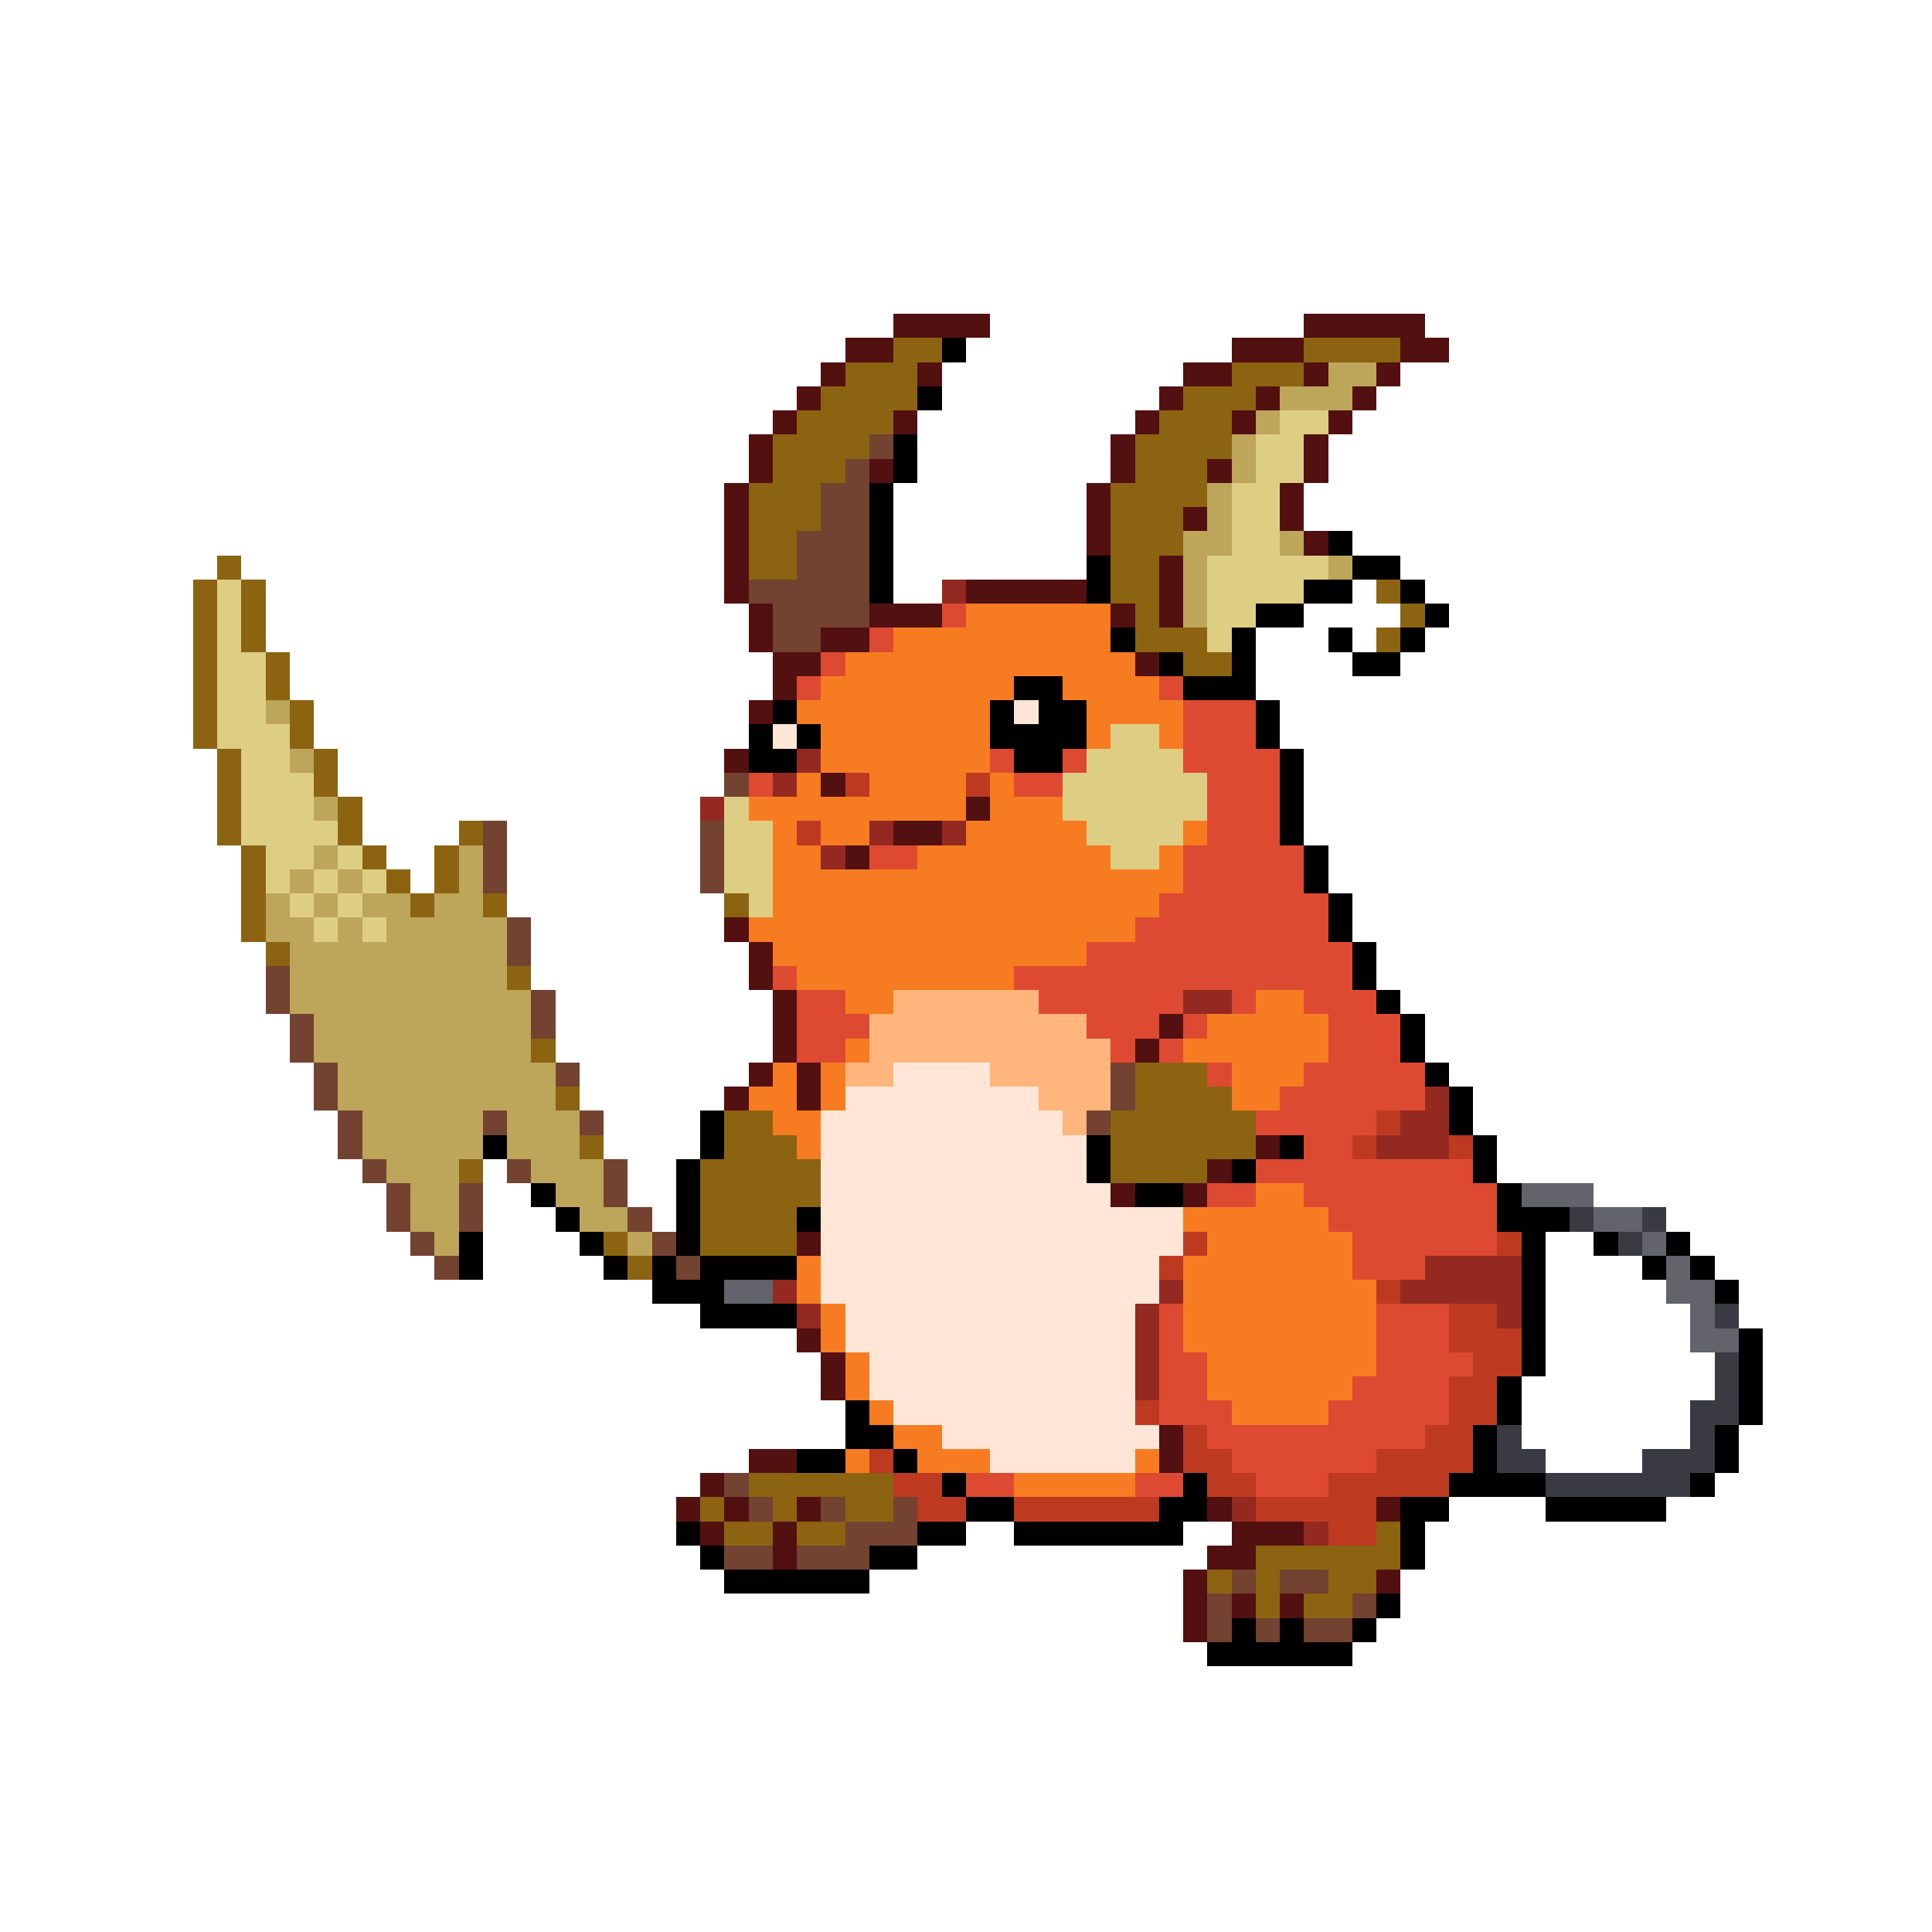 <svg xmlns="http://www.w3.org/2000/svg" viewBox="0 -0.5 80 80" shape-rendering="crispEdges">
<path stroke="#521010" d="M37 13h4M54 13h5M35 14h2M51 14h3M58 14h2M34 15h1M38 15h1M49 15h2M54 15h1M57 15h1M33 16h1M48 16h1M52 16h1M56 16h1M32 17h1M37 17h1M47 17h1M51 17h1M55 17h1M31 18h1M46 18h1M54 18h1M31 19h1M36 19h1M46 19h1M50 19h1M54 19h1M30 20h1M45 20h1M53 20h1M30 21h1M45 21h1M49 21h1M53 21h1M30 22h1M45 22h1M54 22h1M30 23h1M48 23h1M30 24h1M40 24h5M48 24h1M31 25h1M36 25h3M46 25h1M48 25h1M31 26h1M34 26h2M32 27h2M47 27h1M32 28h1M31 29h1M30 31h1M34 32h1M40 33h1M37 34h2M35 35h1M30 38h1M31 39h1M31 40h1M32 41h1M32 42h1M48 42h1M32 43h1M47 43h1M31 44h1M33 44h1M30 45h1M33 45h1M52 47h1M50 48h1M46 49h1M49 49h1M33 51h1M33 55h1M34 56h1M34 57h1M48 59h1M31 60h2M48 60h1M29 61h1M28 62h1M30 62h1M33 62h1M50 62h1M57 62h1M29 63h1M32 63h1M51 63h3M32 64h1M50 64h2M49 65h1M57 65h1M49 66h1M51 66h1M53 66h1M49 67h1" />
<path stroke="#8c6310" d="M37 14h2M54 14h4M35 15h3M51 15h3M34 16h4M49 16h3M33 17h4M48 17h3M32 18h4M47 18h4M32 19h3M47 19h3M31 20h3M46 20h4M31 21h3M46 21h3M31 22h2M46 22h3M9 23h1M31 23h2M46 23h2M8 24h1M10 24h1M46 24h2M57 24h1M8 25h1M10 25h1M47 25h1M58 25h1M8 26h1M10 26h1M47 26h3M57 26h1M8 27h1M11 27h1M49 27h2M8 28h1M11 28h1M8 29h1M12 29h1M8 30h1M12 30h1M9 31h1M13 31h1M9 32h1M13 32h1M9 33h1M14 33h1M9 34h1M14 34h1M19 34h1M10 35h1M15 35h1M18 35h1M10 36h1M16 36h1M18 36h1M10 37h1M17 37h1M20 37h1M30 37h1M10 38h1M11 39h1M21 40h1M22 43h1M47 44h3M23 45h1M47 45h4M30 46h2M46 46h6M24 47h1M30 47h3M46 47h6M19 48h1M29 48h5M46 48h4M29 49h5M29 50h4M25 51h1M29 51h4M26 52h1M31 61h6M29 62h1M32 62h1M35 62h2M30 63h2M33 63h2M57 63h1M52 64h6M50 65h1M52 65h1M55 65h2M52 66h1M54 66h2" />
<path stroke="#000000" d="M39 14h1M38 16h1M37 18h1M37 19h1M36 20h1M36 21h1M36 22h1M55 22h1M36 23h1M45 23h1M56 23h2M36 24h1M45 24h1M54 24h2M58 24h1M52 25h2M59 25h1M46 26h1M51 26h1M55 26h1M58 26h1M48 27h1M51 27h1M56 27h2M42 28h2M49 28h3M32 29h1M41 29h1M43 29h2M52 29h1M31 30h1M33 30h1M41 30h4M52 30h1M31 31h2M42 31h2M53 31h1M53 32h1M53 33h1M53 34h1M54 35h1M54 36h1M55 37h1M55 38h1M56 39h1M56 40h1M57 41h1M58 42h1M58 43h1M59 44h1M60 45h1M29 46h1M60 46h1M20 47h1M29 47h1M45 47h1M53 47h1M61 47h1M28 48h1M45 48h1M51 48h1M61 48h1M22 49h1M28 49h1M47 49h2M62 49h1M23 50h1M28 50h1M33 50h1M62 50h3M19 51h1M24 51h1M28 51h1M63 51h1M66 51h1M69 51h1M19 52h1M25 52h1M27 52h1M29 52h4M63 52h1M68 52h1M70 52h1M27 53h3M63 53h1M71 53h1M29 54h4M63 54h1M63 55h1M72 55h1M63 56h1M72 56h1M62 57h1M72 57h1M35 58h1M62 58h1M72 58h1M35 59h2M61 59h1M71 59h1M33 60h2M37 60h1M61 60h1M71 60h1M39 61h1M49 61h1M60 61h4M70 61h1M40 62h2M48 62h2M58 62h2M64 62h5M28 63h1M38 63h2M42 63h7M58 63h1M29 64h1M36 64h2M58 64h1M30 65h6M57 66h1M51 67h1M53 67h1M56 67h1M50 68h6" />
<path stroke="#bda55a" d="M55 15h2M53 16h3M52 17h1M51 18h1M51 19h1M50 20h1M50 21h1M49 22h2M53 22h1M49 23h1M55 23h1M49 24h1M49 25h1M11 29h1M12 31h1M13 33h1M13 35h1M19 35h1M12 36h1M14 36h1M19 36h1M11 37h1M13 37h1M15 37h2M18 37h2M11 38h2M14 38h1M16 38h5M12 39h9M12 40h9M12 41h10M13 42h9M13 43h9M14 44h9M14 45h9M15 46h5M21 46h3M15 47h5M21 47h3M16 48h3M22 48h3M17 49h2M23 49h2M17 50h2M24 50h2M18 51h1M26 51h1" />
<path stroke="#dece84" d="M53 17h2M52 18h2M52 19h2M51 20h2M51 21h2M51 22h2M50 23h5M9 24h1M50 24h4M9 25h1M50 25h2M9 26h1M50 26h1M9 27h2M9 28h2M9 29h2M9 30h3M46 30h2M10 31h2M45 31h4M10 32h3M44 32h6M10 33h3M30 33h1M44 33h6M10 34h4M30 34h2M45 34h4M11 35h2M14 35h1M30 35h2M46 35h2M11 36h1M13 36h1M15 36h1M30 36h2M12 37h1M14 37h1M31 37h1M13 38h1M15 38h1" />
<path stroke="#734231" d="M36 18h1M35 19h1M34 20h2M34 21h2M33 22h3M33 23h3M31 24h5M32 25h4M32 26h2M30 32h1M20 34h1M29 34h1M20 35h1M29 35h1M20 36h1M29 36h1M21 38h1M21 39h1M11 40h1M11 41h1M22 41h1M12 42h1M22 42h1M12 43h1M13 44h1M23 44h1M46 44h1M13 45h1M46 45h1M14 46h1M20 46h1M24 46h1M45 46h1M14 47h1M15 48h1M21 48h1M25 48h1M16 49h1M19 49h1M25 49h1M16 50h1M19 50h1M26 50h1M17 51h1M27 51h1M18 52h1M28 52h1M30 61h1M31 62h1M34 62h1M37 62h1M35 63h3M30 64h2M33 64h3M51 65h1M53 65h2M50 66h1M56 66h1M50 67h1M52 67h1M54 67h2" />
<path stroke="#942921" d="M39 24h1M33 31h1M32 32h1M29 33h1M36 34h1M39 34h1M34 35h1M49 41h2M59 45h1M58 46h2M57 47h3M59 52h4M32 53h1M48 53h1M58 53h5M33 54h1M47 54h1M62 54h1M47 55h1M47 56h1M47 57h1M51 62h1M54 63h1" />
<path stroke="#de4a31" d="M39 25h1M36 26h1M34 27h1M33 28h1M48 28h1M49 29h3M49 30h3M41 31h1M44 31h1M49 31h4M31 32h1M42 32h2M50 32h3M50 33h3M50 34h3M36 35h2M49 35h5M49 36h5M48 37h7M47 38h8M45 39h11M32 40h1M42 40h14M33 41h2M43 41h6M51 41h1M54 41h3M33 42h3M45 42h3M49 42h1M55 42h3M33 43h2M46 43h1M48 43h1M55 43h3M50 44h1M54 44h5M53 45h6M52 46h5M54 47h2M52 48h9M50 49h2M54 49h8M55 50h7M56 51h6M56 52h3M48 54h1M57 54h3M48 55h1M57 55h3M48 56h2M57 56h4M48 57h2M56 57h4M48 58h3M55 58h5M50 59h9M51 60h6M40 61h2M47 61h2M52 61h3" />
<path stroke="#f77b21" d="M40 25h6M37 26h9M35 27h12M34 28h8M44 28h4M33 29h8M45 29h4M34 30h7M45 30h1M48 30h1M34 31h7M33 32h1M36 32h4M41 32h1M31 33h9M41 33h3M32 34h1M34 34h2M40 34h5M49 34h1M32 35h2M38 35h8M48 35h1M32 36h17M32 37h16M31 38h16M32 39h13M33 40h9M35 41h2M52 41h2M50 42h5M35 43h1M49 43h6M32 44h1M34 44h1M51 44h3M31 45h2M34 45h1M51 45h2M32 46h2M33 47h1M52 49h2M49 50h6M50 51h6M33 52h1M49 52h7M33 53h1M49 53h8M34 54h1M49 54h8M34 55h1M49 55h8M35 56h1M50 56h7M35 57h1M50 57h6M36 58h1M51 58h4M37 59h2M35 60h1M38 60h3M47 60h1M42 61h5" />
<path stroke="#ffe6d6" d="M42 29h1M32 30h1M37 44h4M35 45h8M34 46h10M34 47h11M34 48h11M34 49h12M34 50h15M34 51h15M34 52h14M34 53h14M35 54h12M35 55h12M36 56h11M36 57h11M37 58h10M39 59h9M41 60h6" />
<path stroke="#bd3a21" d="M35 32h1M40 32h1M33 34h1M57 46h1M56 47h1M60 47h1M49 51h1M62 51h1M48 52h1M57 53h1M60 54h2M60 55h3M61 56h2M60 57h2M47 58h1M60 58h2M49 59h1M59 59h2M36 60h1M49 60h2M57 60h4M37 61h2M50 61h2M55 61h5M38 62h2M42 62h6M52 62h5M55 63h2" />
<path stroke="#ffb57b" d="M37 41h6M36 42h9M36 43h10M35 44h2M41 44h5M43 45h3M44 46h1" />
<path stroke="#63636b" d="M63 49h3M66 50h2M68 51h1M69 52h1M30 53h2M69 53h2M70 54h1M70 55h2" />
<path stroke="#3a3a42" d="M65 50h1M68 50h1M67 51h1M71 54h1M71 56h1M71 57h1M70 58h2M62 59h1M70 59h1M62 60h2M68 60h3M64 61h6" />
</svg>